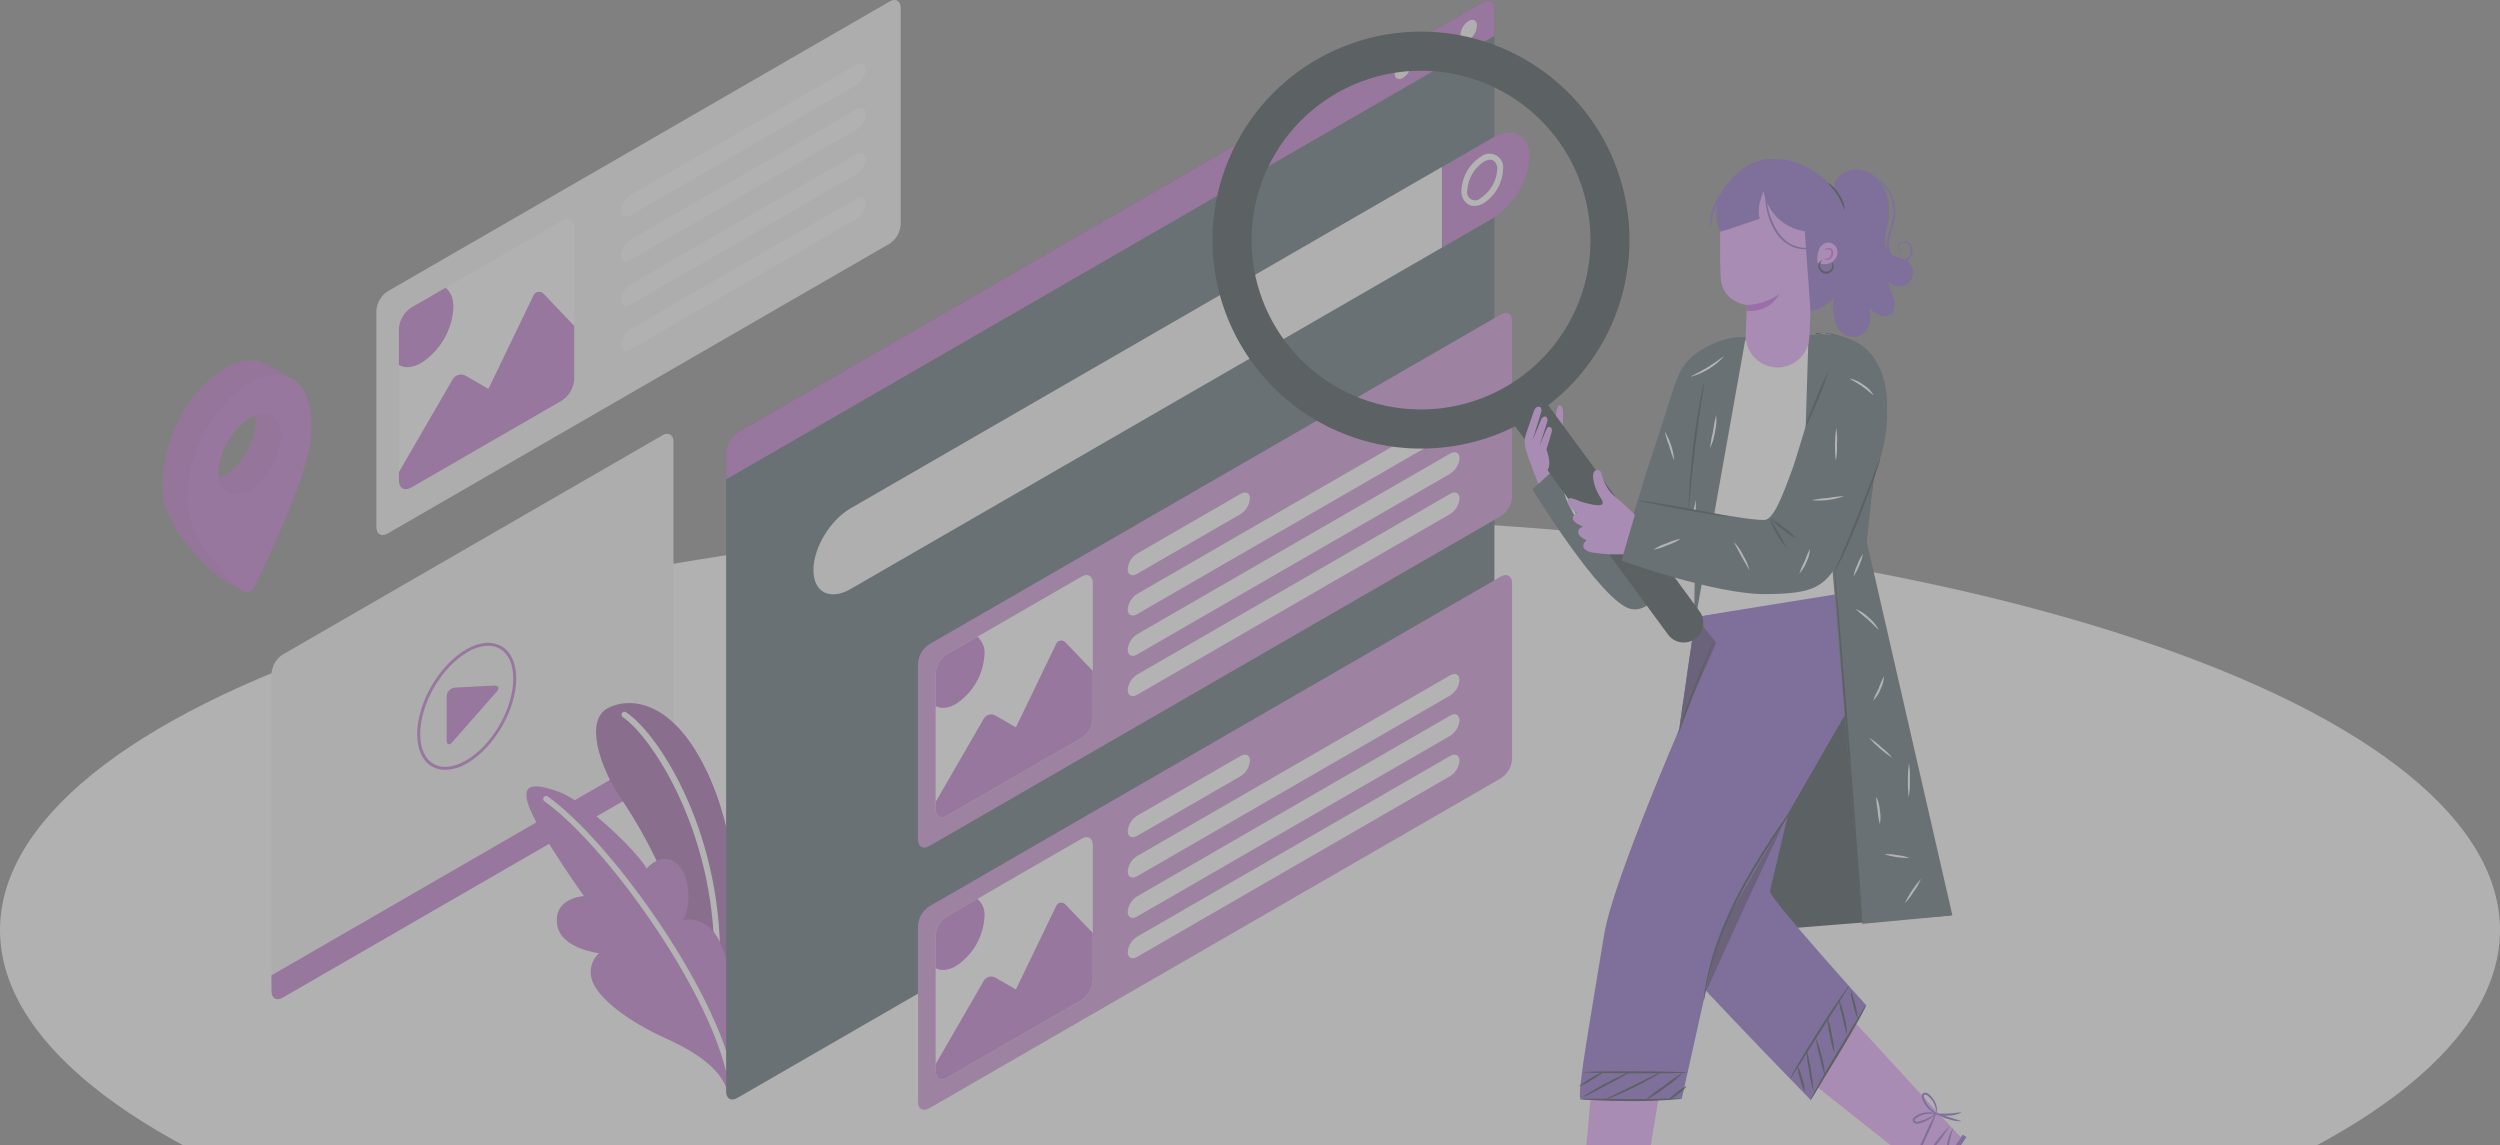<svg width="633" height="290" viewBox="0 0 633 290" fill="none" xmlns="http://www.w3.org/2000/svg">
<rect x="0" y="0" width="633" height="290" fill="#808080" stroke="none"/>
<g opacity="0.4" clip-path="url(#clip0_819_5465)">
<path d="M92.712 309.392C216.304 350.203 416.694 350.203 540.301 309.392C663.907 268.582 663.892 202.421 540.301 161.611C416.709 120.801 216.304 120.792 92.698 161.611C-30.909 202.43 -30.894 268.582 92.712 309.392Z" fill="#FAFAFA"/>
<path d="M95.301 78.719V133.466C95.301 135.262 96.564 136.002 98.131 135.098L225.236 61.707C226.058 61.169 226.743 60.446 227.235 59.595C227.726 58.744 228.011 57.79 228.066 56.809V2.018C228.066 0.222 226.792 -0.518 225.236 0.386L98.131 73.777C97.301 74.317 96.611 75.047 96.119 75.906C95.627 76.765 95.347 77.729 95.301 78.719Z" fill="#F0F0F0"/>
<path d="M104.151 77.858L142.245 55.872C143.997 54.86 145.401 55.676 145.401 57.69V95.969C145.342 97.061 145.024 98.123 144.476 99.069C143.927 100.015 143.163 100.817 142.245 101.411L104.151 123.408C102.409 124.409 100.994 123.593 100.994 121.58V83.322C101.053 82.227 101.37 81.162 101.918 80.212C102.467 79.263 103.232 78.456 104.151 77.858Z" fill="#FAFAFA"/>
<path d="M134.996 74.975L123.666 98.462L117.897 95.132C117.343 94.829 116.693 94.753 116.084 94.919C115.475 95.085 114.955 95.482 114.632 96.024L100.994 119.545V121.602C100.994 123.616 102.409 124.432 104.151 123.431L142.245 101.434C143.161 100.838 143.924 100.035 144.472 99.089C145.021 98.144 145.339 97.083 145.401 95.992V82.528L137.782 74.539C137.612 74.301 137.379 74.115 137.11 74.002C136.84 73.889 136.544 73.853 136.255 73.898C135.966 73.943 135.695 74.068 135.473 74.258C135.251 74.448 135.086 74.696 134.996 74.975Z" fill="#BA68C8"/>
<path d="M106.719 91.866C109.073 90.331 111.032 88.262 112.437 85.829C113.842 83.395 114.654 80.664 114.806 77.858C114.806 75.496 114.044 73.787 112.793 72.873L104.151 77.858C103.234 78.454 102.471 79.257 101.923 80.202C101.375 81.148 101.056 82.209 100.994 83.3V92.41C102.485 93.281 104.488 93.15 106.719 91.866Z" fill="#BA68C8"/>
<path d="M159.616 49.419L216.855 16.364C218.161 15.613 219.217 16.146 219.217 17.561C219.16 18.354 218.916 19.122 218.505 19.803C218.095 20.484 217.53 21.058 216.855 21.479L159.616 54.523C158.31 55.274 157.254 54.741 157.254 53.326C157.313 52.535 157.558 51.769 157.968 51.09C158.378 50.411 158.943 49.839 159.616 49.419Z" fill="#FAFAFA"/>
<path d="M159.616 60.727L216.855 27.672C218.161 26.921 219.217 27.454 219.217 28.869C219.16 29.662 218.916 30.43 218.505 31.111C218.095 31.792 217.53 32.367 216.855 32.788L159.616 65.832C158.31 66.583 157.254 66.05 157.254 64.646C157.311 63.853 157.555 63.084 157.966 62.404C158.376 61.723 158.941 61.148 159.616 60.727Z" fill="#FAFAFA"/>
<path d="M159.616 72.036L216.855 38.992C218.161 38.241 219.217 38.774 219.217 40.178C219.16 40.971 218.916 41.739 218.505 42.42C218.095 43.101 217.53 43.675 216.855 44.096L159.616 77.141C158.31 77.903 157.254 77.369 157.254 75.954C157.311 75.161 157.555 74.393 157.966 73.712C158.376 73.031 158.941 72.457 159.616 72.036Z" fill="#FAFAFA"/>
<path d="M159.616 83.344L216.855 50.3C218.161 49.549 219.217 50.083 219.217 51.497C219.158 52.288 218.913 53.054 218.503 53.733C218.093 54.412 217.528 54.985 216.855 55.405L159.616 88.514C158.31 89.265 157.254 88.732 157.254 87.317C157.303 86.515 157.543 85.736 157.954 85.045C158.365 84.354 158.934 83.771 159.616 83.344Z" fill="#FAFAFA"/>
<path d="M68.744 250.97V170.634C68.796 169.653 69.08 168.697 69.572 167.846C70.064 166.995 70.75 166.272 71.574 165.736L167.702 110.227C169.259 109.324 170.532 110.053 170.532 111.86V192.196C170.477 193.177 170.193 194.131 169.701 194.982C169.21 195.833 168.525 196.556 167.702 197.094L71.574 252.603C70.007 253.506 68.744 252.777 68.744 250.97Z" fill="#F0F0F0"/>
<path d="M68.744 246.954V250.97C68.744 252.777 70.007 253.506 71.574 252.603L167.702 197.094C168.525 196.556 169.21 195.833 169.701 194.982C170.193 194.132 170.477 193.177 170.532 192.196V188.169L68.744 246.954Z" fill="#BA68C8"/>
<path d="M115.252 174.096L125.048 173.584C126.245 173.519 126.571 174.194 125.777 175.108L114.523 187.908C113.728 188.811 113.086 188.561 113.086 187.364V176.393C113.09 175.807 113.316 175.245 113.718 174.819C114.119 174.393 114.668 174.134 115.252 174.096Z" fill="#BA68C8"/>
<path d="M112.727 194.928C111.553 194.943 110.396 194.646 109.375 194.068C106.958 192.664 105.63 189.714 105.63 185.861C105.63 178.003 111.17 168.447 117.984 164.474C121.347 162.526 124.514 162.232 126.952 163.625C129.39 165.018 130.707 167.979 130.707 171.821C130.707 179.69 125.156 189.235 118.354 193.208C116.661 194.263 114.721 194.856 112.727 194.928ZM123.611 163.505C121.751 163.579 119.942 164.138 118.365 165.127C111.758 168.936 106.392 178.242 106.392 185.861C106.392 189.475 107.59 192.163 109.766 193.415C111.943 194.666 114.86 194.373 117.984 192.566C124.59 188.745 129.956 179.505 129.956 171.821C129.956 168.207 128.759 165.53 126.582 164.267C125.672 163.758 124.644 163.495 123.6 163.505H123.611Z" fill="#BA68C8"/>
<path d="M74.044 95.981L68.091 92.564C65.25 90.659 61.299 90.735 56.935 93.26C48.227 98.267 41.24 110.969 41.24 121.635V124.062C41.24 134.729 55.585 146.31 55.585 146.31L61.441 149.629C61.441 149.629 57.925 145.613 58.328 144.786C62.213 136.906 72.608 114.637 72.608 105.93V103.502C72.63 101.746 72.406 99.995 71.944 98.3L72.608 98.681L74.044 95.981ZM56.924 120.438C52.57 122.941 49.076 120.906 49.076 115.91C51.406 115.54 57.272 105.527 56.924 102.316C61.277 99.813 64.76 101.848 64.771 106.844C64.624 109.567 63.836 112.217 62.473 114.579C61.109 116.941 59.208 118.948 56.924 120.438Z" fill="#BA68C8"/>
<g opacity="0.2">
<path opacity="0.2" d="M74.044 95.981L68.091 92.564C65.25 90.659 61.299 90.735 56.935 93.26C48.227 98.267 41.24 110.969 41.24 121.635V124.062C41.24 134.729 55.585 146.31 55.585 146.31L61.441 149.629C61.441 149.629 57.925 145.613 58.328 144.786C62.213 136.906 72.608 114.637 72.608 105.93V103.502C72.63 101.746 72.406 99.995 71.944 98.3L72.608 98.681L74.044 95.981ZM56.924 120.438C52.57 122.941 49.076 120.906 49.076 115.91C51.406 115.54 57.272 105.527 56.924 102.316C61.277 99.813 64.76 101.848 64.771 106.844C64.624 109.567 63.836 112.217 62.473 114.579C61.109 116.941 59.208 118.948 56.924 120.438Z" fill="black"/>
</g>
<path d="M74.044 95.982C73.979 95.936 73.91 95.895 73.837 95.862C71.04 94.295 67.307 94.513 63.193 96.885C56.989 100.477 51.623 107.998 49.043 115.911C48.046 118.921 47.517 122.067 47.476 125.238V127.698C47.476 135.916 56.782 145.45 61.059 149.401C61.152 149.484 61.25 149.56 61.353 149.63C61.605 149.784 61.886 149.883 62.178 149.922C62.471 149.961 62.768 149.938 63.051 149.855C63.334 149.772 63.596 149.631 63.821 149.44C64.046 149.249 64.229 149.014 64.357 148.748C68.058 141.129 78.822 118.403 78.822 109.565V107.138C78.888 101.653 77.026 97.778 74.044 95.982ZM55.487 121.102C55.396 120.585 55.353 120.06 55.356 119.535C55.5 116.811 56.285 114.159 57.646 111.795C59.008 109.431 60.908 107.421 63.193 105.93C63.649 105.667 64.126 105.441 64.619 105.255C68.276 103.927 71.04 106.028 71.04 110.458C70.894 113.18 70.106 115.829 68.743 118.189C67.379 120.549 65.478 122.554 63.193 124.041C59.351 126.283 56.151 124.934 55.487 121.102Z" fill="#BA68C8"/>
<path d="M71.04 110.468C70.894 113.19 70.106 115.839 68.743 118.199C67.379 120.559 65.478 122.564 63.193 124.051C59.351 126.228 56.151 124.933 55.487 121.102C55.986 120.926 56.467 120.704 56.923 120.438C59.207 118.947 61.106 116.94 62.468 114.578C63.829 112.216 64.615 109.566 64.76 106.843C64.765 106.314 64.718 105.785 64.619 105.265C68.276 103.937 71.04 106.038 71.04 110.468Z" fill="#BA68C8"/>
<g opacity="0.2">
<path opacity="0.2" d="M71.04 110.468C70.894 113.19 70.106 115.839 68.743 118.199C67.379 120.559 65.478 122.564 63.193 124.051C59.351 126.228 56.151 124.933 55.487 121.102C55.986 120.926 56.467 120.704 56.923 120.438C59.207 118.947 61.106 116.94 62.468 114.578C63.829 112.216 64.615 109.566 64.76 106.843C64.765 106.314 64.718 105.785 64.619 105.265C68.276 103.937 71.04 106.038 71.04 110.468Z" fill="black"/>
</g>
<path d="M185.4 245.606C185.4 245.606 189.329 220.572 180.6 199.043C171.871 177.515 160.106 176.187 154.01 179.245C147.915 182.304 151.834 194.244 157.276 202.265C164.524 212.79 176.497 235.451 176.105 255.804L185.4 245.606Z" fill="#BA68C8"/>
<path opacity="0.2" d="M185.4 245.606C185.4 245.606 189.329 220.572 180.6 199.043C171.871 177.515 160.106 176.187 154.01 179.245C147.915 182.304 151.834 194.244 157.276 202.265C164.524 212.79 176.497 235.451 176.105 255.804L185.4 245.606Z" fill="black"/>
<path d="M181.481 247.194C181.384 247.191 181.288 247.169 181.199 247.128C181.11 247.088 181.03 247.03 180.964 246.958C180.898 246.886 180.847 246.801 180.814 246.709C180.782 246.617 180.768 246.519 180.774 246.421C182.211 212.147 165.09 186.559 157.7 181.574C157.619 181.52 157.55 181.45 157.496 181.369C157.442 181.288 157.405 181.197 157.386 181.101C157.367 181.006 157.367 180.907 157.387 180.812C157.406 180.717 157.444 180.626 157.498 180.545C157.553 180.465 157.622 180.395 157.703 180.341C157.784 180.288 157.875 180.25 157.971 180.232C158.066 180.213 158.165 180.213 158.26 180.232C158.355 180.252 158.446 180.29 158.527 180.344C167.234 186.156 183.691 212.321 182.243 246.487C182.24 246.583 182.218 246.679 182.178 246.767C182.139 246.855 182.081 246.934 182.011 247C181.94 247.066 181.856 247.117 181.765 247.15C181.675 247.184 181.578 247.199 181.481 247.194Z" fill="white"/>
<path d="M183.854 275.331C182.363 271.587 178.51 267.407 168.617 262.945C158.723 258.482 151.278 252.529 149.907 248.219C149.494 247.028 149.44 245.742 149.752 244.521C150.063 243.301 150.726 242.198 151.659 241.351C151.659 241.351 142.331 240.262 141.156 234.548C139.687 227.343 147.839 226.875 147.839 226.875C147.839 226.875 137.14 211.811 134.299 205.107C131.458 198.402 134.734 197.999 141.635 200.557C148.535 203.115 161.683 215.991 163.719 219.92C163.719 219.92 167.278 215.566 171.109 218.429C174.94 221.291 175.125 229.857 172.861 232.948C174.388 232.664 175.965 232.828 177.4 233.421C178.835 234.014 180.068 235.01 180.948 236.29C184.845 241.394 186.129 254.161 186.129 254.161L183.854 275.331Z" fill="#BA68C8"/>
<path d="M184.551 271.847C184.386 271.845 184.226 271.789 184.096 271.686C183.966 271.584 183.873 271.442 183.833 271.281C178.543 249.241 153.433 214.064 137.836 202.875C137.757 202.818 137.69 202.747 137.638 202.664C137.586 202.582 137.551 202.49 137.535 202.394C137.519 202.298 137.522 202.2 137.544 202.105C137.566 202.01 137.606 201.92 137.662 201.841C137.719 201.761 137.79 201.694 137.873 201.642C137.955 201.591 138.047 201.556 138.143 201.54C138.239 201.523 138.337 201.526 138.432 201.548C138.527 201.57 138.617 201.61 138.696 201.667C154.489 212.997 179.914 248.621 185.28 270.933C185.323 271.125 185.289 271.326 185.185 271.493C185.081 271.66 184.916 271.779 184.725 271.826L184.551 271.847Z" fill="white"/>
<path d="M381.564 49.909C381.435 49.907 381.308 49.873 381.194 49.811L378.136 48.037C378.051 47.988 377.977 47.923 377.918 47.846C377.859 47.769 377.815 47.681 377.79 47.587C377.765 47.493 377.758 47.395 377.771 47.298C377.784 47.202 377.815 47.109 377.864 47.024C377.912 46.94 377.977 46.866 378.054 46.807C378.131 46.748 378.219 46.704 378.313 46.679C378.407 46.654 378.505 46.647 378.602 46.66C378.698 46.672 378.792 46.704 378.876 46.752L381.934 48.526C382.019 48.575 382.093 48.64 382.152 48.717C382.212 48.794 382.255 48.882 382.28 48.976C382.306 49.07 382.312 49.168 382.299 49.265C382.287 49.361 382.255 49.454 382.206 49.539C382.141 49.651 382.048 49.745 381.935 49.81C381.822 49.875 381.694 49.909 381.564 49.909Z" fill="white"/>
<path d="M183.854 114.441V276.375C183.854 278.181 185.117 278.911 186.673 278.007L375.556 168.959C376.379 168.422 377.064 167.698 377.555 166.848C378.047 165.997 378.331 165.042 378.386 164.061V2.128C378.386 0.321 377.113 -0.408 375.556 0.495L186.673 109.543C185.852 110.08 185.168 110.804 184.679 111.655C184.189 112.506 183.906 113.46 183.854 114.441Z" fill="#455A64"/>
<path d="M205.96 144.351C205.96 150 210.172 152.133 215.386 149.129L365.118 62.676V42.258L215.386 128.699C210.172 131.714 205.96 138.713 205.96 144.351Z" fill="#F5F5F5"/>
<path d="M377.853 34.933C383.055 31.929 387.278 34.062 387.278 39.7C387.278 45.338 383.055 52.347 377.853 55.351L365.173 62.676V42.258L377.853 34.933Z" fill="#BA68C8"/>
<path d="M373.282 52.141C372.74 52.148 372.206 52.009 371.736 51.738C371.158 51.351 370.695 50.815 370.396 50.187C370.097 49.558 369.974 48.861 370.038 48.168C370.116 46.465 370.602 44.804 371.454 43.327C372.306 41.85 373.5 40.599 374.936 39.678C375.484 39.231 376.155 38.962 376.86 38.906C377.565 38.849 378.271 39.009 378.883 39.364C379.495 39.718 379.985 40.25 380.287 40.89C380.589 41.529 380.689 42.246 380.574 42.944C380.493 44.647 380.006 46.306 379.154 47.782C378.302 49.259 377.11 50.511 375.676 51.433C374.954 51.875 374.128 52.119 373.282 52.141ZM377.32 40.44C376.736 40.469 376.169 40.649 375.676 40.963C374.474 41.761 373.473 42.828 372.752 44.078C372.03 45.328 371.608 46.728 371.518 48.168C371.406 48.602 371.439 49.06 371.612 49.473C371.786 49.886 372.089 50.23 372.477 50.454C372.865 50.678 373.316 50.768 373.76 50.711C374.204 50.654 374.617 50.453 374.936 50.138C376.139 49.341 377.141 48.275 377.863 47.025C378.584 45.774 379.006 44.374 379.094 42.933C379.15 42.501 379.09 42.063 378.922 41.661C378.754 41.26 378.483 40.91 378.136 40.647C377.888 40.505 377.606 40.434 377.32 40.44Z" fill="white"/>
<path d="M380.029 79.622L235.271 163.147C234.445 163.681 233.758 164.403 233.266 165.255C232.774 166.106 232.491 167.062 232.441 168.044V212.593C232.441 214.4 233.703 215.129 235.271 214.226L380.029 130.668C380.854 130.133 381.54 129.41 382.032 128.559C382.523 127.708 382.807 126.752 382.859 125.771V81.255C382.805 79.448 381.542 78.719 380.029 79.622Z" fill="#BA68C8"/>
<path opacity="0.2" d="M380.029 79.622L235.271 163.147C234.445 163.681 233.758 164.403 233.266 165.255C232.774 166.106 232.491 167.062 232.441 168.044V212.593C232.441 214.4 233.703 215.129 235.271 214.226L380.029 130.668C380.854 130.133 381.54 129.41 382.032 128.559C382.523 127.708 382.807 126.752 382.859 125.771V81.255C382.805 79.448 381.542 78.719 380.029 79.622Z" fill="white"/>
<path d="M287.896 140.192L314.127 125.041C315.433 124.29 316.489 124.824 316.489 126.239C316.429 127.03 316.185 127.796 315.774 128.474C315.364 129.153 314.8 129.726 314.127 130.146L287.896 145.297C286.59 146.048 285.534 145.514 285.534 144.099C285.593 143.308 285.838 142.542 286.248 141.864C286.659 141.185 287.223 140.612 287.896 140.192Z" fill="white"/>
<path d="M285.534 154.309C285.534 155.724 286.622 156.257 287.896 155.506L367.186 109.727C367.858 109.304 368.421 108.729 368.829 108.049C369.238 107.368 369.48 106.601 369.537 105.809C369.537 104.405 368.449 103.872 367.186 104.623L287.896 150.401C287.223 150.821 286.658 151.394 286.248 152.073C285.838 152.752 285.593 153.518 285.534 154.309Z" fill="white"/>
<path d="M285.534 164.519C285.534 165.934 286.622 166.467 287.896 165.716L367.186 119.937C367.858 119.514 368.421 118.939 368.829 118.259C369.238 117.578 369.48 116.811 369.537 116.019C369.537 114.615 368.449 114.082 367.186 114.833L287.896 160.611C287.223 161.031 286.658 161.604 286.248 162.283C285.838 162.962 285.593 163.728 285.534 164.519Z" fill="white"/>
<path d="M285.534 174.728C285.534 176.143 286.622 176.676 287.896 175.925L367.186 130.146C367.858 129.723 368.421 129.148 368.829 128.468C369.238 127.787 369.48 127.02 369.537 126.228C369.537 124.824 368.449 124.291 367.186 125.042L287.896 170.82C287.223 171.24 286.658 171.813 286.248 172.492C285.838 173.171 285.593 173.937 285.534 174.728Z" fill="white"/>
<path d="M239.734 165.694L273.866 145.982C275.434 145.09 276.696 145.819 276.696 147.615V181.933C276.643 182.914 276.359 183.869 275.867 184.72C275.376 185.571 274.69 186.294 273.866 186.83L239.734 206.531C238.177 207.434 236.904 206.705 236.904 204.909V170.591C236.956 169.61 237.24 168.654 237.732 167.803C238.223 166.952 238.909 166.229 239.734 165.694Z" fill="white"/>
<path d="M267.379 163.114L257.224 184.164L252.054 181.181C251.555 180.893 250.962 180.815 250.404 180.964C249.847 181.113 249.372 181.477 249.083 181.976L236.904 203.058V204.898C236.904 206.705 238.177 207.434 239.734 206.53L273.866 186.83C274.691 186.295 275.377 185.572 275.868 184.721C276.36 183.869 276.644 182.914 276.696 181.932V169.884L269.828 162.722C269.673 162.522 269.466 162.367 269.23 162.274C268.995 162.181 268.738 162.154 268.488 162.194C268.238 162.234 268.003 162.34 267.808 162.502C267.613 162.664 267.465 162.875 267.379 163.114Z" fill="#BA68C8"/>
<path d="M242.03 178.254C244.14 176.878 245.897 175.023 247.156 172.841C248.415 170.658 249.143 168.21 249.279 165.694C249.351 164.859 249.226 164.018 248.912 163.241C248.598 162.464 248.104 161.771 247.472 161.221L239.734 165.694C238.909 166.23 238.223 166.953 237.732 167.804C237.24 168.655 236.956 169.61 236.904 170.592V178.755C238.221 179.517 240.028 179.408 242.03 178.254Z" fill="#BA68C8"/>
<path d="M380.03 145.983L235.271 229.507C234.447 230.043 233.761 230.766 233.269 231.617C232.777 232.468 232.494 233.424 232.441 234.405V278.986C232.441 280.782 233.704 281.512 235.271 280.619L380.03 197.04C380.854 196.504 381.54 195.782 382.032 194.93C382.524 194.079 382.808 193.124 382.86 192.142V147.615C382.805 145.819 381.543 145.112 380.03 145.983Z" fill="#BA68C8"/>
<path opacity="0.2" d="M380.03 145.983L235.271 229.507C234.447 230.043 233.761 230.766 233.269 231.617C232.777 232.468 232.494 233.424 232.441 234.405V278.986C232.441 280.782 233.704 281.512 235.271 280.619L380.03 197.04C380.854 196.504 381.54 195.782 382.032 194.93C382.524 194.079 382.808 193.124 382.86 192.142V147.615C382.805 145.819 381.543 145.112 380.03 145.983Z" fill="white"/>
<path d="M287.896 206.553L314.127 191.413C315.433 190.662 316.489 191.195 316.489 192.599C316.431 193.392 316.187 194.16 315.777 194.841C315.366 195.522 314.801 196.096 314.127 196.517L287.896 211.657C286.59 212.408 285.534 211.875 285.534 210.471C285.592 209.678 285.836 208.91 286.246 208.229C286.656 207.548 287.222 206.974 287.896 206.553Z" fill="white"/>
<path d="M285.534 220.681C285.534 222.085 286.622 222.618 287.896 221.867L367.186 176.088C367.857 175.666 368.418 175.093 368.827 174.414C369.235 173.736 369.478 172.971 369.537 172.181C369.537 170.766 368.449 170.233 367.186 170.984L287.896 216.762C287.221 217.183 286.656 217.758 286.245 218.439C285.835 219.12 285.591 219.888 285.534 220.681Z" fill="white"/>
<path d="M285.534 230.89C285.534 232.294 286.622 232.827 287.896 232.076L367.186 186.297C367.857 185.875 368.418 185.302 368.827 184.623C369.235 183.945 369.478 183.18 369.537 182.39C369.537 180.975 368.449 180.442 367.186 181.193L287.896 226.971C287.221 227.392 286.656 227.967 286.245 228.648C285.835 229.329 285.591 230.097 285.534 230.89Z" fill="white"/>
<path d="M285.534 241.1C285.534 242.504 286.623 243.037 287.896 242.286L367.187 196.507C367.857 196.085 368.419 195.512 368.827 194.833C369.236 194.155 369.479 193.39 369.538 192.6C369.538 191.185 368.449 190.652 367.187 191.403L287.896 237.181C287.222 237.602 286.656 238.177 286.246 238.858C285.836 239.538 285.592 240.307 285.534 241.1Z" fill="white"/>
<path d="M239.734 232.066L273.866 212.354C275.434 211.451 276.696 212.18 276.696 213.987V248.294C276.646 249.276 276.363 250.232 275.871 251.083C275.379 251.935 274.692 252.657 273.866 253.192L239.734 272.903C238.177 273.806 236.904 273.077 236.904 271.27V236.963C236.956 235.982 237.24 235.026 237.732 234.175C238.223 233.324 238.909 232.601 239.734 232.066Z" fill="white"/>
<path d="M267.379 229.486L257.224 250.536L252.054 247.543C251.807 247.4 251.533 247.308 251.249 247.272C250.966 247.235 250.678 247.255 250.402 247.33C250.126 247.405 249.868 247.533 249.641 247.708C249.415 247.882 249.225 248.1 249.083 248.348L236.904 269.431V271.27C236.904 273.077 238.177 273.806 239.734 272.903L273.866 253.191C274.69 252.658 275.376 251.937 275.868 251.088C276.36 250.239 276.644 249.285 276.696 248.304V236.245L269.828 229.094C269.675 228.891 269.469 228.733 269.232 228.638C268.996 228.542 268.738 228.513 268.486 228.554C268.234 228.594 267.998 228.702 267.803 228.866C267.608 229.03 267.462 229.245 267.379 229.486Z" fill="#BA68C8"/>
<path d="M242.03 244.615C244.14 243.24 245.896 241.388 247.156 239.207C248.415 237.026 249.143 234.58 249.279 232.065C249.351 231.23 249.226 230.389 248.912 229.612C248.598 228.835 248.104 228.142 247.472 227.592L239.734 232.065C238.909 232.601 238.223 233.324 237.732 234.175C237.24 235.026 236.956 235.981 236.904 236.963V245.126C238.221 245.877 240.028 245.768 242.03 244.615Z" fill="#BA68C8"/>
<path d="M378.386 9.061V2.128C378.386 0.321 377.113 -0.408 375.556 0.495L186.684 109.543C185.86 110.079 185.174 110.801 184.682 111.653C184.19 112.504 183.907 113.459 183.854 114.441V121.385L378.386 9.061Z" fill="#BA68C8"/>
<path d="M355.214 14.894C354.605 15.294 354.099 15.831 353.736 16.463C353.373 17.094 353.163 17.802 353.124 18.529C353.124 19.868 354.06 20.413 355.214 19.738C355.826 19.343 356.336 18.809 356.701 18.179C357.067 17.549 357.277 16.841 357.314 16.113C357.314 14.774 356.378 14.23 355.214 14.894Z" fill="#F5F5F5"/>
<path d="M363.54 10.149C362.929 10.548 362.421 11.085 362.056 11.716C361.691 12.348 361.48 13.056 361.439 13.784C361.439 15.123 362.386 15.657 363.54 14.993C364.153 14.596 364.663 14.06 365.028 13.428C365.393 12.796 365.603 12.086 365.641 11.357C365.641 9.964 364.705 9.431 363.54 10.149Z" fill="#F5F5F5"/>
<path d="M371.867 5.295C371.254 5.689 370.744 6.223 370.379 6.854C370.014 7.484 369.804 8.192 369.766 8.919C369.766 10.258 370.702 10.802 371.867 10.138C372.476 9.738 372.982 9.201 373.345 8.57C373.708 7.938 373.917 7.23 373.957 6.503C373.957 5.164 373.02 4.62 371.867 5.295Z" fill="#F5F5F5"/>
<path d="M392.961 112.289C392.961 112.289 393.878 102.51 394.806 102.592C395.733 102.675 395.888 104.406 395.774 105.251C395.661 106.096 395.774 109.373 395.774 109.373L392.961 112.289Z" fill="#E69DFF"/>
<path d="M476.875 104.283L472.186 137.259L493.827 231.798L434.058 236.579L459.82 84.332C459.82 84.332 476.824 82.405 476.875 104.283Z" fill="#263238"/>
<path d="M403.39 270.699L399.938 309.714H414.684L421.187 270.699H403.39Z" fill="#E69DFF"/>
<path d="M458.429 273.893L488.643 297.842L495.826 287.331L468.816 257.931L458.429 273.893Z" fill="#E69DFF"/>
<path d="M486.51 298.43C486.51 298.43 481.862 307.323 481.904 309.518L496.578 287.96L494.96 286.342L486.51 298.43Z" fill="#E69DFF"/>
<path d="M481.904 309.518L482.759 310.116L497.897 287.939L496.98 287.29L481.904 309.518Z" fill="#7E57C2"/>
<path d="M494.507 285.621C494.651 285.683 493.899 287.383 493.528 289.609C493.157 291.835 493.26 293.669 493.105 293.731C492.51 290.962 493.012 288.069 494.507 285.662V285.621Z" fill="#7E57C2"/>
<path d="M493.682 285.054C492.549 286.934 491.271 288.722 489.859 290.402C488.574 292.191 487.155 293.879 485.613 295.452C486.747 293.567 488.029 291.775 489.447 290.093C490.721 288.302 492.138 286.617 493.682 285.054Z" fill="#7E57C2"/>
<path d="M490.436 281.396C489.668 283.679 488.741 285.907 487.664 288.063C486.742 290.285 485.661 292.438 484.428 294.504C485.198 292.223 486.124 289.999 487.2 287.846C488.118 285.619 489.2 283.463 490.436 281.396Z" fill="#7E57C2"/>
<path d="M490.426 281.715C490.477 281.715 489.993 282.365 488.962 283.076C488.363 283.494 487.716 283.84 487.035 284.106C486.634 284.269 486.221 284.4 485.799 284.498C485.541 284.554 485.274 284.554 485.016 284.498C484.866 284.459 484.728 284.387 484.61 284.287C484.492 284.187 484.398 284.062 484.336 283.921C484.281 283.769 484.268 283.606 484.299 283.448C484.33 283.29 484.403 283.144 484.511 283.024C484.679 282.839 484.874 282.68 485.088 282.55C486.09 281.915 487.261 281.595 488.447 281.633C489.128 281.599 489.802 281.779 490.374 282.148C490.374 282.231 489.632 281.963 488.447 282.004C487.347 282.033 486.276 282.368 485.356 282.973C484.995 283.189 484.686 283.508 484.799 283.725C484.893 283.865 485.033 283.968 485.195 284.017C485.356 284.066 485.53 284.057 485.685 283.993C486.083 283.906 486.475 283.796 486.86 283.663C487.519 283.429 488.157 283.139 488.767 282.797C489.807 282.159 490.374 281.654 490.426 281.715Z" fill="#7E57C2"/>
<path d="M490.642 282.024C489.976 281.948 489.349 281.668 488.849 281.22C488.269 280.789 487.773 280.254 487.386 279.644C487.152 279.282 486.962 278.895 486.819 278.489C486.736 278.275 486.67 278.055 486.623 277.83C486.581 277.687 486.57 277.536 486.591 277.389C486.613 277.241 486.666 277.1 486.747 276.975C486.848 276.852 486.979 276.758 487.127 276.702C487.275 276.646 487.436 276.63 487.592 276.655C487.848 276.702 488.089 276.812 488.293 276.975C488.636 277.24 488.948 277.544 489.22 277.881C489.688 278.442 490.038 279.09 490.251 279.788C490.487 280.414 490.523 281.098 490.354 281.746C490.233 281.127 490.082 280.515 489.9 279.912C489.66 279.279 489.312 278.693 488.87 278.18C488.612 277.887 488.326 277.622 488.015 277.387C487.716 277.139 487.314 277.088 487.17 277.284C487.025 277.48 487.17 277.954 487.303 278.314C487.433 278.673 487.599 279.019 487.798 279.345C488.147 279.925 488.585 280.447 489.097 280.89C489.962 281.705 490.673 281.942 490.642 282.024Z" fill="#7E57C2"/>
<path d="M496.774 283.889C495.64 283.958 494.505 283.782 493.446 283.374C492.324 283.124 491.27 282.635 490.354 281.941C492.495 282.541 494.622 283.19 496.733 283.889H496.774Z" fill="#7E57C2"/>
<path d="M496.681 281.653C495.642 282.207 494.478 282.487 493.301 282.467C492.13 282.619 490.94 282.463 489.849 282.014C489.849 281.869 491.405 282.014 493.27 281.952C495.135 281.89 496.598 281.498 496.681 281.653Z" fill="#7E57C2"/>
<path d="M429.306 156.188C429.306 156.188 417.765 232.848 419.444 236.568C421.124 240.288 458.49 278.54 458.49 278.54L472.515 254.519C472.515 254.519 447.783 227.118 448.144 225.665C448.505 224.212 465.972 150.016 465.972 150.016L429.306 156.188Z" fill="#7E57C2"/>
<path d="M431.965 251.057L441.817 229.417L453.153 205.117C446.257 215.09 440.387 225.734 435.634 236.888C433.787 241.427 432.554 246.192 431.965 251.057Z" fill="#7E57C2"/>
<path opacity="0.4" d="M431.965 251.057L441.817 229.417L453.153 205.117C446.257 215.09 440.387 225.734 435.634 236.888C433.787 241.427 432.554 246.192 431.965 251.057Z" fill="black"/>
<path d="M425.205 184.487C425.318 183.673 434.624 162.743 434.624 162.743L430.1 156.374L429.306 156.199L425.205 184.487Z" fill="#7E57C2"/>
<path opacity="0.4" d="M425.205 184.487C425.318 183.673 434.624 162.743 434.624 162.743L430.1 156.374L429.306 156.199L425.205 184.487Z" fill="black"/>
<path d="M472.526 148.976L473.217 151.82C475.282 160.208 474.023 169.071 469.703 176.552L438.416 230.787C436.195 234.64 434.579 238.81 433.625 243.153L425.834 278.191C425.834 278.191 401.236 279.025 400.174 278.191C399.113 277.356 403.348 254.159 406.172 236.589C408.305 223.337 426.03 182.209 434.624 162.784L429.307 156.23L438.581 154.695L472.526 148.976Z" fill="#7E57C2"/>
<path d="M425.834 278.149C425.498 278.246 425.152 278.302 424.803 278.314C424.144 278.386 423.206 278.469 422.031 278.541C419.692 278.695 416.446 278.809 412.87 278.798C409.294 278.788 406.048 278.685 403.709 278.561C402.534 278.51 401.586 278.448 400.937 278.396C400.588 278.405 400.241 278.36 399.906 278.262C400.246 278.202 400.592 278.181 400.937 278.201H403.709L412.86 278.283C416.436 278.283 419.661 278.232 422 278.18L424.783 278.108C425.133 278.068 425.488 278.082 425.834 278.149Z" fill="#263238"/>
<path d="M427.184 271.565C427.184 271.709 421.269 271.802 413.983 271.771C406.697 271.74 400.772 271.606 400.772 271.472C400.772 271.338 406.687 271.235 413.983 271.256C421.279 271.276 427.184 271.42 427.184 271.565Z" fill="#263238"/>
<path d="M468.218 249.553C468.086 249.897 467.909 250.223 467.693 250.521L466.096 253.056L460.799 261.393L455.523 269.74L453.905 272.265C453.724 272.588 453.502 272.886 453.245 273.151C453.364 272.79 453.527 272.444 453.729 272.121C454.07 271.502 454.574 270.606 455.203 269.514C456.481 267.329 458.295 264.361 460.356 261.074C462.417 257.786 464.364 254.891 465.797 252.83C466.518 251.799 467.105 250.954 467.528 250.377C467.723 250.075 467.955 249.798 468.218 249.553Z" fill="#263238"/>
<path d="M457.017 276.47C456.462 275.459 456.059 274.372 455.821 273.244C455.419 272.166 455.182 271.034 455.121 269.885C455.674 270.892 456.077 271.975 456.316 273.1C456.716 274.182 456.952 275.318 457.017 276.47Z" fill="#263238"/>
<path d="M459.202 276.398C458.646 274.638 458.256 272.83 458.037 270.998C457.652 269.195 457.438 267.359 457.398 265.516C458.335 269.079 458.938 272.722 459.202 276.398Z" fill="#263238"/>
<path d="M462.056 272.326C461.508 270.791 461.077 269.217 460.768 267.617C460.289 266.059 459.944 264.463 459.737 262.846C460.438 264.325 460.95 265.886 461.262 267.493C461.738 269.062 462.005 270.687 462.056 272.326Z" fill="#263238"/>
<path d="M464.488 266.69C463.93 265.224 463.539 263.699 463.324 262.145C462.932 260.622 462.71 259.06 462.664 257.487C463.21 258.961 463.601 260.487 463.829 262.042C464.215 263.563 464.436 265.121 464.488 266.69Z" fill="#263238"/>
<path d="M467.631 262.022C467.167 260.55 466.798 259.049 466.529 257.529C466.082 256.046 465.738 254.535 465.498 253.005C466.216 254.391 466.72 255.878 466.992 257.415C467.44 258.909 467.656 260.463 467.631 262.022Z" fill="#263238"/>
<path d="M470.434 258.065C469.875 256.906 469.48 255.674 469.259 254.407C468.867 253.178 468.638 251.903 468.579 250.614C469.523 253.005 470.147 255.51 470.434 258.065Z" fill="#263238"/>
<path d="M413.024 271.307C411.048 272.53 409.008 273.648 406.914 274.656C404.908 275.822 402.845 276.885 400.73 277.84C401.238 277.375 401.802 276.977 402.41 276.655C403.441 275.985 404.997 275.109 406.707 274.202C408.418 273.296 409.995 272.543 411.149 272.028C411.741 271.708 412.371 271.466 413.024 271.307Z" fill="#263238"/>
<path d="M420.609 271.42C420.013 271.913 419.363 272.338 418.672 272.687C417.435 273.398 415.715 274.336 413.767 275.305C411.819 276.274 410.016 277.067 408.697 277.613C408.005 277.956 407.275 278.216 406.522 278.386C407.166 277.942 407.857 277.572 408.583 277.283L413.561 274.841L418.528 272.368C419.186 271.978 419.884 271.66 420.609 271.42Z" fill="#263238"/>
<path d="M426.38 271.42C424.911 272.905 423.295 274.238 421.557 275.398C419.916 276.69 418.153 277.819 416.292 278.767C417.859 277.396 419.515 276.129 421.248 274.975C422.885 273.687 424.599 272.5 426.38 271.42Z" fill="#263238"/>
<path d="M427.009 275.047C427.101 275.16 426.143 276.077 424.865 277.025C424.144 277.69 423.31 278.22 422.402 278.592C423 277.813 423.729 277.143 424.556 276.613C425.276 275.952 426.106 275.422 427.009 275.047Z" fill="#263238"/>
<path d="M406.296 271.183C405.338 272.05 404.271 272.788 403.122 273.378C402.054 274.113 400.893 274.702 399.669 275.129C401.694 273.526 403.922 272.199 406.296 271.183Z" fill="#263238"/>
<path d="M433.944 162.558C433.587 163.73 433.149 164.877 432.635 165.989C431.79 168.05 430.574 170.987 429.358 174.233C428.142 177.479 427.019 180.416 426.267 182.477C425.888 183.639 425.434 184.776 424.906 185.878C424.941 185.551 425.013 185.23 425.123 184.92C425.298 184.312 425.566 183.436 425.916 182.354C426.617 180.2 427.658 177.201 428.905 174.017C430.152 170.833 431.398 167.906 432.336 165.845C432.81 164.814 433.202 163.99 433.49 163.423C433.604 163.117 433.757 162.826 433.944 162.558Z" fill="#263238"/>
<path d="M431.378 253.51C431.355 253.308 431.355 253.104 431.378 252.902C431.43 252.449 431.512 251.872 431.594 251.171C431.677 250.47 431.821 249.501 432.058 248.44C432.295 247.379 432.481 246.173 432.852 244.864C433.027 244.215 433.212 243.524 433.398 242.803C433.583 242.082 433.851 241.36 434.088 240.598C434.542 239.073 435.17 237.506 435.789 235.796C437.238 232.181 438.882 228.649 440.714 225.212C444.104 219.014 447.844 213.013 451.916 207.24C453.451 205.014 454.729 203.232 455.626 202.005L456.656 200.604C456.773 200.435 456.904 200.276 457.048 200.13C456.97 200.32 456.87 200.5 456.749 200.666C456.491 201.037 456.182 201.521 455.791 202.119L452.215 207.446C449.278 211.95 445.156 218.205 441.209 225.418C439.387 228.837 437.74 232.345 436.273 235.93C435.644 237.599 434.995 239.176 434.531 240.691C434.284 241.453 434.026 242.175 433.82 242.875C433.614 243.576 433.429 244.266 433.254 244.936C432.862 246.235 432.625 247.44 432.378 248.481C432.13 249.522 431.955 250.439 431.831 251.181C431.708 251.923 431.605 252.449 431.522 252.892C431.496 253.102 431.447 253.309 431.378 253.51Z" fill="#263238"/>
<path d="M462.056 84.414L437.849 86.475C437.849 86.475 430.636 86.64 422.722 105.024L417.033 123.264L427.266 125.449V126.479L429.327 156.189L472.979 149.161C473.072 145.389 470.918 139.886 469.342 134.734C470.98 130.663 477.874 112.897 477.864 104.344C477.864 86.053 462.046 84.476 462.046 84.476" fill="white"/>
<path d="M472.516 254.5C472.413 254.861 472.264 255.207 472.072 255.531C471.753 256.159 471.279 257.056 470.671 258.158C469.455 260.364 467.703 263.373 465.725 266.66L460.613 275.038L459.067 277.594C458.9 277.918 458.693 278.219 458.449 278.49C458.552 278.129 458.701 277.783 458.892 277.46C459.212 276.831 459.686 275.935 460.294 274.832C461.51 272.627 463.262 269.618 465.24 266.33L470.31 257.921L471.856 255.376C472.04 255.059 472.262 254.765 472.516 254.5Z" fill="#263238"/>
<path d="M466.797 128.098C465.728 128.615 464.57 128.919 463.386 128.994C462.226 129.226 461.031 129.226 459.872 128.994C461.002 128.701 462.158 128.518 463.324 128.448C464.468 128.221 465.63 128.104 466.797 128.098Z" fill="white"/>
<path d="M429.41 126.645L428.915 158.889L442.003 85.455C437.654 84.682 429.544 88.104 426.493 92.442C424.309 95.039 423.113 101.016 417.033 119.008L413.303 131.22L398.175 114.66L387.983 123.872C387.983 123.872 405.564 152.593 412.911 154.18C422.907 156.344 429.399 126.645 429.399 126.645" fill="#455A64"/>
<path d="M431.502 96.811C431.509 97.234 431.464 97.657 431.368 98.069C431.234 98.976 431.059 100.13 430.842 101.459C430.399 104.324 429.812 108.281 429.266 112.671C428.719 117.061 428.338 121.049 428.07 123.934C427.946 125.295 427.843 126.439 427.751 127.345C427.745 127.77 427.686 128.192 427.576 128.603C427.533 128.181 427.533 127.757 427.576 127.335C427.576 126.521 427.648 125.357 427.73 123.903C427.895 121.008 428.235 117.009 428.761 112.568C429.286 108.126 429.956 104.211 430.492 101.356C430.77 99.934 431.007 98.78 431.182 97.986C431.252 97.586 431.359 97.192 431.502 96.811Z" fill="#263238"/>
<path d="M428.111 95.4C428.06 95.255 430.09 94.369 432.398 92.968C434.707 91.566 436.386 90.123 436.52 90.237C434.269 92.71 431.365 94.496 428.142 95.389L428.111 95.4Z" fill="white"/>
<path d="M423.928 116.659C423.406 115.466 422.982 114.232 422.66 112.97C422.176 111.763 421.79 110.519 421.506 109.25C422.884 111.495 423.714 114.034 423.928 116.659Z" fill="white"/>
<path d="M434.542 105.055C434.684 106.491 434.58 107.941 434.232 109.342C434.055 110.779 433.626 112.174 432.965 113.464C433.134 112.051 433.389 110.651 433.727 109.269C433.91 107.849 434.182 106.441 434.542 105.055Z" fill="white"/>
<path d="M419.816 133.168C419.822 134.435 419.719 135.701 419.507 136.95C419.454 138.222 419.296 139.487 419.033 140.732C418.712 138.184 418.98 135.596 419.816 133.168Z" fill="white"/>
<path d="M400.473 132.91C399.348 131.688 398.423 130.297 397.732 128.788C396.888 127.355 396.27 125.802 395.897 124.182C396.74 125.595 397.504 127.053 398.185 128.551C399.025 129.962 399.788 131.417 400.473 132.91Z" fill="white"/>
<path d="M411.541 133.703C410.729 134.476 409.768 135.076 408.717 135.465C407.732 136.01 406.644 136.344 405.522 136.444C406.463 135.863 407.461 135.379 408.501 135.002C409.468 134.467 410.486 134.032 411.541 133.703Z" fill="white"/>
<path d="M463.952 143.885L471.526 233.92L494.342 231.767L472.681 137.228L475.329 111.847L463.952 143.885Z" fill="#455A64"/>
<path d="M471.527 233.92C471.393 233.92 469.713 213.959 467.786 189.309C465.859 164.66 464.426 144.678 464.56 144.668C464.694 144.658 466.384 164.619 468.301 189.268C470.218 213.918 471.671 233.91 471.527 233.92Z" fill="#263238"/>
<path d="M469.332 145.967C469.487 144.932 469.811 143.929 470.29 142.999C470.622 142.008 471.109 141.076 471.733 140.237C471.262 142.269 470.45 144.206 469.332 145.967Z" fill="white"/>
<path d="M475.628 159.363C475.504 159.455 474.371 158.136 472.773 156.724C471.752 155.929 470.772 155.083 469.836 154.189C471.073 154.664 472.194 155.399 473.124 156.343C474.161 157.163 475.014 158.192 475.628 159.363Z" fill="white"/>
<path d="M474.236 177.427C474.649 176.368 475.128 175.335 475.669 174.336C476.053 173.254 476.504 172.198 477.019 171.172C476.991 172.349 476.688 173.503 476.132 174.542C475.736 175.639 475.087 176.628 474.236 177.427Z" fill="white"/>
<path d="M479.162 191.927C476.957 190.482 474.954 188.749 473.206 186.774C474.335 187.432 475.374 188.232 476.298 189.155C477.369 189.95 478.332 190.882 479.162 191.927Z" fill="white"/>
<path d="M483.284 201.881C482.961 198.99 482.982 196.07 483.346 193.184C483.583 194.62 483.659 196.079 483.573 197.532C483.646 198.988 483.55 200.448 483.284 201.881Z" fill="white"/>
<path d="M475.968 208.642C475.676 207.511 475.493 206.355 475.422 205.19C475.189 204.046 475.061 202.884 475.041 201.717C475.573 202.778 475.891 203.933 475.978 205.117C476.209 206.281 476.206 207.479 475.968 208.642Z" fill="white"/>
<path d="M483.521 217.257C481.334 217.276 479.157 216.953 477.07 216.298C478.164 216.2 479.267 216.277 480.337 216.525C481.43 216.603 482.504 216.85 483.521 217.257Z" fill="white"/>
<path d="M482.254 228.716C483.34 226.477 484.727 224.397 486.376 222.533C485.919 223.695 485.301 224.788 484.542 225.779C483.913 226.855 483.143 227.843 482.254 228.716Z" fill="white"/>
<path d="M430.337 154.808L392.013 102.603C394.284 100.853 396.41 98.924 398.371 96.832C406.543 88.084 411.499 76.819 412.427 64.885C413.355 52.95 410.199 41.054 403.477 31.149C396.755 21.243 386.866 13.916 375.433 10.37C364 6.824 351.7 7.268 340.553 11.631C329.405 15.993 320.072 24.015 314.082 34.38C308.093 44.745 305.805 56.837 307.592 68.674C309.379 80.511 315.135 91.388 323.918 99.523C332.7 107.658 343.986 112.566 355.924 113.444C357.807 113.581 359.696 113.616 361.582 113.547C369.254 113.311 376.781 111.397 383.635 107.941L422.351 160.682C423.133 161.736 424.302 162.436 425.6 162.629C426.898 162.822 428.22 162.493 429.276 161.713C430.328 160.935 431.031 159.773 431.229 158.479C431.428 157.186 431.107 155.866 430.337 154.808ZM361.293 103.654C359.761 103.704 358.227 103.677 356.697 103.571C345.739 102.782 335.502 97.817 328.097 89.701C320.692 81.585 316.684 70.936 316.899 59.952C317.115 48.967 321.537 38.484 329.255 30.665C336.972 22.845 347.396 18.286 358.377 17.926C359.927 17.874 361.478 17.905 363.025 18.019C373.966 18.836 384.177 23.816 391.559 31.933C398.941 40.05 402.931 50.687 402.709 61.656C402.488 72.625 398.071 83.093 390.367 90.905C382.663 98.716 372.258 103.279 361.293 103.654Z" fill="#263238"/>
<path d="M415.117 126.418L410.572 141.948C410.572 141.948 434.356 150.594 447.238 150.429C459.305 150.285 462.757 148.914 467.003 139.176C471.248 129.437 476.071 118.246 477.102 111.764C477.102 111.764 483.913 82.096 457.924 84.745L457.203 107.941C457.203 107.941 454.328 117.453 454.111 118.009C452.174 123.162 449.659 130.653 447.227 131.56C444.795 132.467 415.117 126.418 415.117 126.418Z" fill="#455A64"/>
<path d="M452.441 138.857C450.527 136.607 449.027 134.035 448.01 131.262C448.89 132.436 449.666 133.684 450.329 134.992C451.139 136.22 451.845 137.512 452.441 138.857Z" fill="#263238"/>
<path d="M454.874 136.414C453.632 135.774 452.473 134.985 451.422 134.064C450.279 133.278 449.24 132.35 448.33 131.303C449.569 131.948 450.728 132.736 451.782 133.652C452.925 134.439 453.964 135.367 454.874 136.414Z" fill="#263238"/>
<path d="M462.953 94.102C462.198 96.58 461.282 99.007 460.212 101.367C459.301 103.791 458.23 106.153 457.007 108.436C457.753 105.956 458.666 103.529 459.738 101.171C460.649 98.745 461.723 96.383 462.953 94.102Z" fill="#263238"/>
<path d="M476.071 116.185C476.004 116.591 475.89 116.989 475.731 117.37C475.443 118.215 475.082 119.276 474.701 120.523C473.753 123.182 472.423 126.85 470.857 130.828C469.29 134.806 467.765 138.423 466.508 140.968C465.9 142.246 465.385 143.266 465.004 143.957C464.835 144.323 464.624 144.669 464.375 144.987C464.485 144.591 464.637 144.207 464.828 143.843C465.189 143.029 465.632 141.999 466.168 140.752C467.302 138.165 468.796 134.569 470.372 130.57C471.949 126.572 473.299 123.027 474.35 120.265C474.866 118.957 475.298 117.895 475.597 117.174C475.724 116.83 475.883 116.499 476.071 116.185Z" fill="#263238"/>
<path d="M437.85 130.879C437.85 131.024 432.697 130.199 426.288 129.045C419.878 127.891 414.787 126.84 414.818 126.706C414.849 126.572 419.971 127.386 426.38 128.54C432.79 129.694 437.881 130.745 437.85 130.879Z" fill="#263238"/>
<path d="M464.818 116.721C464.505 113.934 464.543 111.12 464.931 108.343C465.165 109.728 465.231 111.136 465.127 112.537C465.196 113.939 465.092 115.344 464.818 116.721Z" fill="white"/>
<path d="M455.554 145.246C455.934 144.166 456.392 143.116 456.924 142.103C457.303 141.021 457.757 139.967 458.285 138.949C458.245 140.121 457.942 141.269 457.398 142.309C457.007 143.412 456.377 144.414 455.554 145.246Z" fill="white"/>
<path d="M442.971 144.441C441.557 142.063 440.22 139.64 438.962 137.176C439.949 138.174 440.76 139.33 441.363 140.597C442.113 141.778 442.656 143.078 442.971 144.441Z" fill="white"/>
<path d="M425.576 136.414C424.533 137.105 423.399 137.65 422.207 138.032C421.078 138.567 419.882 138.949 418.651 139.165C419.695 138.474 420.829 137.93 422.021 137.548C423.15 137.011 424.345 136.63 425.576 136.414Z" fill="white"/>
<path d="M474.371 100.006C474.258 100.099 473.114 98.976 471.465 97.801C469.816 96.626 468.312 96.018 468.373 95.874C469.607 96.09 470.768 96.607 471.753 97.379C472.832 98.022 473.732 98.925 474.371 100.006Z" fill="white"/>
<path d="M466.951 125.624C464.313 126.573 461.497 126.925 458.707 126.655C460.064 126.36 461.443 126.171 462.829 126.088C464.19 125.833 465.568 125.678 466.951 125.624Z" fill="white"/>
<path d="M464.509 46.182C465.204 44.917 466.31 43.927 467.645 43.376C468.979 42.825 470.461 42.746 471.846 43.152C473.217 43.603 474.46 44.377 475.47 45.408C476.479 46.439 477.226 47.698 477.648 49.078C478.462 51.857 478.515 54.804 477.803 57.61C477.349 59.671 476.772 62.052 478.112 63.639C479.451 65.226 481.739 65.082 483.213 66.359C483.576 66.679 483.87 67.07 484.077 67.507C484.283 67.945 484.397 68.421 484.413 68.904C484.428 69.388 484.343 69.87 484.165 70.32C483.986 70.769 483.717 71.178 483.374 71.519C483.031 71.861 482.621 72.128 482.171 72.305C481.72 72.482 481.238 72.564 480.755 72.547C480.271 72.53 479.796 72.414 479.359 72.206C478.922 71.997 478.533 71.702 478.215 71.337C478.215 72.769 478.998 74.078 479.441 75.459C479.884 76.84 479.946 78.55 478.854 79.467C478.42 79.781 477.911 79.972 477.378 80.023C476.845 80.074 476.309 79.981 475.824 79.756C474.856 79.297 473.979 78.665 473.237 77.891C473.742 79.371 473.742 80.976 473.237 82.456C472.965 83.186 472.509 83.833 471.913 84.335C471.318 84.837 470.602 85.176 469.837 85.321C468.867 85.392 467.897 85.173 467.052 84.69C466.208 84.207 465.527 83.483 465.096 82.611C464.269 80.847 463.958 78.886 464.2 76.953C464.416 73.944 465.23 70.997 465.56 68.008C466.09 65.013 465.702 61.927 464.447 59.156" fill="#7E57C2"/>
<path d="M481.976 63.753C481.976 63.753 481.852 63.825 481.584 63.753C481.392 63.722 481.21 63.646 481.052 63.531C480.895 63.417 480.766 63.267 480.677 63.094C480.532 62.807 480.494 62.477 480.572 62.165C480.649 61.853 480.837 61.579 481.1 61.393C481.438 61.135 481.858 61.006 482.284 61.031C482.709 61.056 483.112 61.232 483.418 61.527C483.779 61.878 484.035 62.322 484.157 62.81C484.279 63.298 484.262 63.81 484.109 64.289C483.975 64.834 483.685 65.328 483.274 65.711C482.822 66.117 482.243 66.354 481.636 66.381C481.013 66.421 480.392 66.285 479.842 65.989C479.276 65.671 478.803 65.209 478.472 64.65C477.821 63.485 477.588 62.132 477.812 60.816C478.194 58.168 479.471 55.952 479.441 53.726C479.47 51.762 478.933 49.83 477.895 48.162C477.196 47.031 476.286 46.044 475.215 45.256C474.453 44.699 473.969 44.493 473.999 44.441C474.03 44.39 474.123 44.441 474.36 44.575C474.697 44.72 475.021 44.893 475.329 45.091C476.477 45.839 477.456 46.818 478.204 47.966C479.329 49.679 479.924 51.687 479.915 53.737C479.915 56.096 478.668 58.384 478.317 60.888C478.111 62.086 478.318 63.318 478.905 64.382C479.169 64.861 479.562 65.257 480.039 65.527C480.515 65.796 481.057 65.928 481.605 65.907C482.088 65.878 482.55 65.694 482.921 65.382C483.293 65.07 483.554 64.647 483.666 64.176C483.806 63.769 483.832 63.331 483.739 62.911C483.646 62.491 483.439 62.105 483.14 61.795C482.896 61.547 482.571 61.392 482.224 61.36C481.877 61.328 481.53 61.42 481.244 61.62C481.024 61.765 480.861 61.983 480.784 62.234C480.707 62.486 480.72 62.758 480.821 63.001C480.894 63.156 480.999 63.294 481.128 63.406C481.258 63.518 481.41 63.601 481.574 63.65C481.831 63.753 481.965 63.722 481.976 63.753Z" fill="#7E57C2"/>
<path d="M458.13 85.321L459.511 53.87L447.021 44.41L435.686 49.965C435.686 49.965 435.304 64.216 435.686 70.4C436.067 76.582 442.301 77.242 442.301 77.242C442.301 77.242 442.157 80.859 442.013 84.672C441.972 85.764 442.154 86.853 442.546 87.873C442.939 88.892 443.534 89.822 444.296 90.605C445.058 91.388 445.971 92.009 446.979 92.429C447.988 92.849 449.072 93.061 450.164 93.05C452.228 93.023 454.203 92.207 455.684 90.77C457.166 89.333 458.041 87.383 458.13 85.321Z" fill="#E69DFF"/>
<path d="M442.271 77.242C445.209 77.116 448.052 76.154 450.463 74.47C450.463 74.47 448.608 79.014 442.404 78.757L442.271 77.242Z" fill="#BF56E3"/>
<path d="M477.493 71.646C476.712 71.675 475.937 71.498 475.247 71.131C474.228 70.587 473.382 69.77 472.804 68.771C472.094 67.516 471.484 66.206 470.98 64.855C469.826 61.98 468.919 59.311 468.363 57.363L468.105 56.508C468.105 56.178 468.002 55.879 467.951 55.663C464.571 42.771 453.245 40.37 450.999 40.37C448.752 40.37 444.393 39.051 438.262 45.419C437.342 46.377 436.562 47.46 435.943 48.635C434.582 50.326 433.645 52.319 433.212 54.447C432.93 55.453 432.881 56.51 433.068 57.538C433.182 57.538 433.202 56.374 433.676 54.581C433.963 53.527 434.364 52.508 434.872 51.541C434.336 53.922 434.555 56.411 435.5 58.661L437.695 58.053L445.568 55.374C444.847 52.942 445.908 49.913 446.496 48.501L446.557 48.449C446.998 51.019 448.243 53.382 450.114 55.197C451.985 57.012 454.384 58.186 456.966 58.548L458.419 78.798C468.889 76.561 468.641 62.557 468.579 59.713C469.053 61.31 469.672 63.154 470.445 65.082C470.954 66.469 471.596 67.805 472.361 69.07C473.006 70.134 473.948 70.987 475.072 71.522C475.833 71.878 476.682 72.003 477.514 71.883C477.819 71.855 478.111 71.745 478.359 71.563C478.069 71.573 477.78 71.6 477.493 71.646Z" fill="#7E57C2"/>
<path d="M460.17 66.422C460.066 65.38 460.179 64.327 460.5 63.33C460.663 62.841 460.954 62.405 461.344 62.067C461.734 61.73 462.208 61.504 462.716 61.414C463.315 61.386 463.904 61.582 464.368 61.962C464.832 62.343 465.139 62.881 465.23 63.475C465.298 64.065 465.19 64.662 464.918 65.19C464.647 65.719 464.225 66.154 463.705 66.442C463.176 66.718 462.592 66.87 461.996 66.888C461.4 66.906 460.807 66.789 460.263 66.546" fill="#E69DFF"/>
<path d="M461.963 65.526C461.963 65.454 462.303 65.608 462.736 65.474C463.009 65.381 463.245 65.204 463.411 64.97C463.578 64.735 463.666 64.453 463.664 64.165C463.688 64.02 463.682 63.872 463.645 63.73C463.607 63.587 463.54 63.455 463.447 63.341C463.255 63.188 463.012 63.114 462.767 63.135C462.303 63.135 461.984 63.3 461.953 63.228C461.922 63.155 462.159 62.939 462.715 62.774C462.892 62.731 463.076 62.727 463.254 62.762C463.432 62.798 463.6 62.872 463.746 62.98C463.907 63.135 464.029 63.326 464.103 63.538C464.176 63.749 464.199 63.975 464.168 64.196C464.145 64.621 463.982 65.027 463.705 65.35C463.472 65.618 463.149 65.79 462.798 65.835C462.2 65.897 461.922 65.567 461.963 65.526Z" fill="#BF56E3"/>
<path d="M463.818 66.37C463.818 66.37 464.282 66.689 464.282 67.514C464.261 67.995 464.054 68.449 463.705 68.781C463.483 68.983 463.219 69.133 462.932 69.222C462.646 69.311 462.343 69.337 462.046 69.296C461.748 69.24 461.465 69.118 461.22 68.94C460.974 68.762 460.77 68.532 460.624 68.266C460.508 68.052 460.437 67.816 460.414 67.574C460.391 67.331 460.417 67.087 460.49 66.854C460.747 66.061 461.273 65.824 461.294 65.906C461.314 65.989 460.964 66.267 460.84 66.937C460.778 67.254 460.817 67.583 460.951 67.878C461.085 68.172 461.308 68.418 461.588 68.58C461.868 68.742 462.192 68.813 462.514 68.782C462.836 68.752 463.141 68.622 463.385 68.41C463.682 68.168 463.873 67.821 463.921 67.442C463.934 67.081 463.899 66.721 463.818 66.37Z" fill="#263238"/>
<path d="M460.191 62.114C459.962 62.327 459.692 62.492 459.398 62.599C458.608 62.943 457.755 63.118 456.894 63.114C455.607 63.108 454.341 62.789 453.204 62.186C451.833 61.44 450.658 60.381 449.773 59.095C448.252 56.719 447.313 54.018 447.032 51.211C446.887 50.181 446.815 49.295 446.774 48.707C446.721 48.397 446.721 48.08 446.774 47.77C447.038 48.888 447.245 50.02 447.392 51.16C447.773 53.876 448.729 56.479 450.195 58.796C451.026 60.017 452.121 61.035 453.4 61.774C454.466 62.355 455.65 62.686 456.863 62.743C458.003 62.754 459.134 62.541 460.191 62.114Z" fill="#7E57C2"/>
<path d="M467.127 53.252C466.972 53.252 466.508 51.469 465.303 49.532C464.097 47.594 462.675 46.368 462.778 46.244C464.026 46.955 465.051 48.001 465.735 49.264C466.567 50.434 467.05 51.817 467.127 53.252Z" fill="#263238"/>
<path d="M411.036 140.36H407.398C404.09 140.041 402.245 139.989 401.318 139.113C400.081 137.928 401.782 136.774 401.782 136.774C401.782 136.774 399.391 135.95 399.618 134.497C399.762 133.466 400.895 133.394 400.895 133.394C400.895 133.394 398.834 132.57 398.371 131.684C397.804 130.488 399.288 129.849 399.288 129.849C396.413 128.077 396.681 126.315 397.34 126.139C398 125.964 400.246 127.005 400.246 127.005C402.142 127.541 407.315 129.118 405.399 126.263C403.482 123.409 403.09 120.503 403.523 119.637C403.617 119.41 403.79 119.223 404.009 119.112C404.229 119.001 404.481 118.972 404.72 119.031C404.959 119.089 405.169 119.231 405.313 119.431C405.456 119.631 405.523 119.876 405.502 120.121C405.798 121.245 406.253 122.32 406.852 123.316C407.307 124.118 407.888 124.841 408.573 125.459C409.387 126.181 410.108 126.758 410.726 127.242L413.962 130.334L411.036 140.36Z" fill="#E69DFF"/>
<path d="M388.396 104.056C388.663 103.273 389.313 102.716 390.013 103.087C390.153 103.251 390.247 103.449 390.287 103.66C390.327 103.872 390.31 104.09 390.24 104.293L387.994 111.599L390.116 106.447C390.384 105.664 391.095 105.19 391.58 105.612C391.7 105.782 391.779 105.978 391.81 106.184C391.84 106.39 391.821 106.6 391.755 106.797L389.818 112.867L391.394 109.075C391.724 108.209 392.105 107.972 392.548 108.168C392.992 108.364 393.002 108.992 392.899 109.343L391.569 113.815C391.858 114.681 392.847 117.391 391.889 118.916C391.889 118.988 391.992 119.246 391.982 119.328L392.435 119.843L389.508 122.533C389.508 122.533 386.757 115.577 386.231 113.485C385.908 112.281 385.966 111.007 386.396 109.837L388.396 104.056Z" fill="#E69DFF"/>
</g>
<defs>
<clipPath id="clip0_819_5465">
<rect width="633" height="290" fill="white"/>
</clipPath>
</defs>
</svg>
